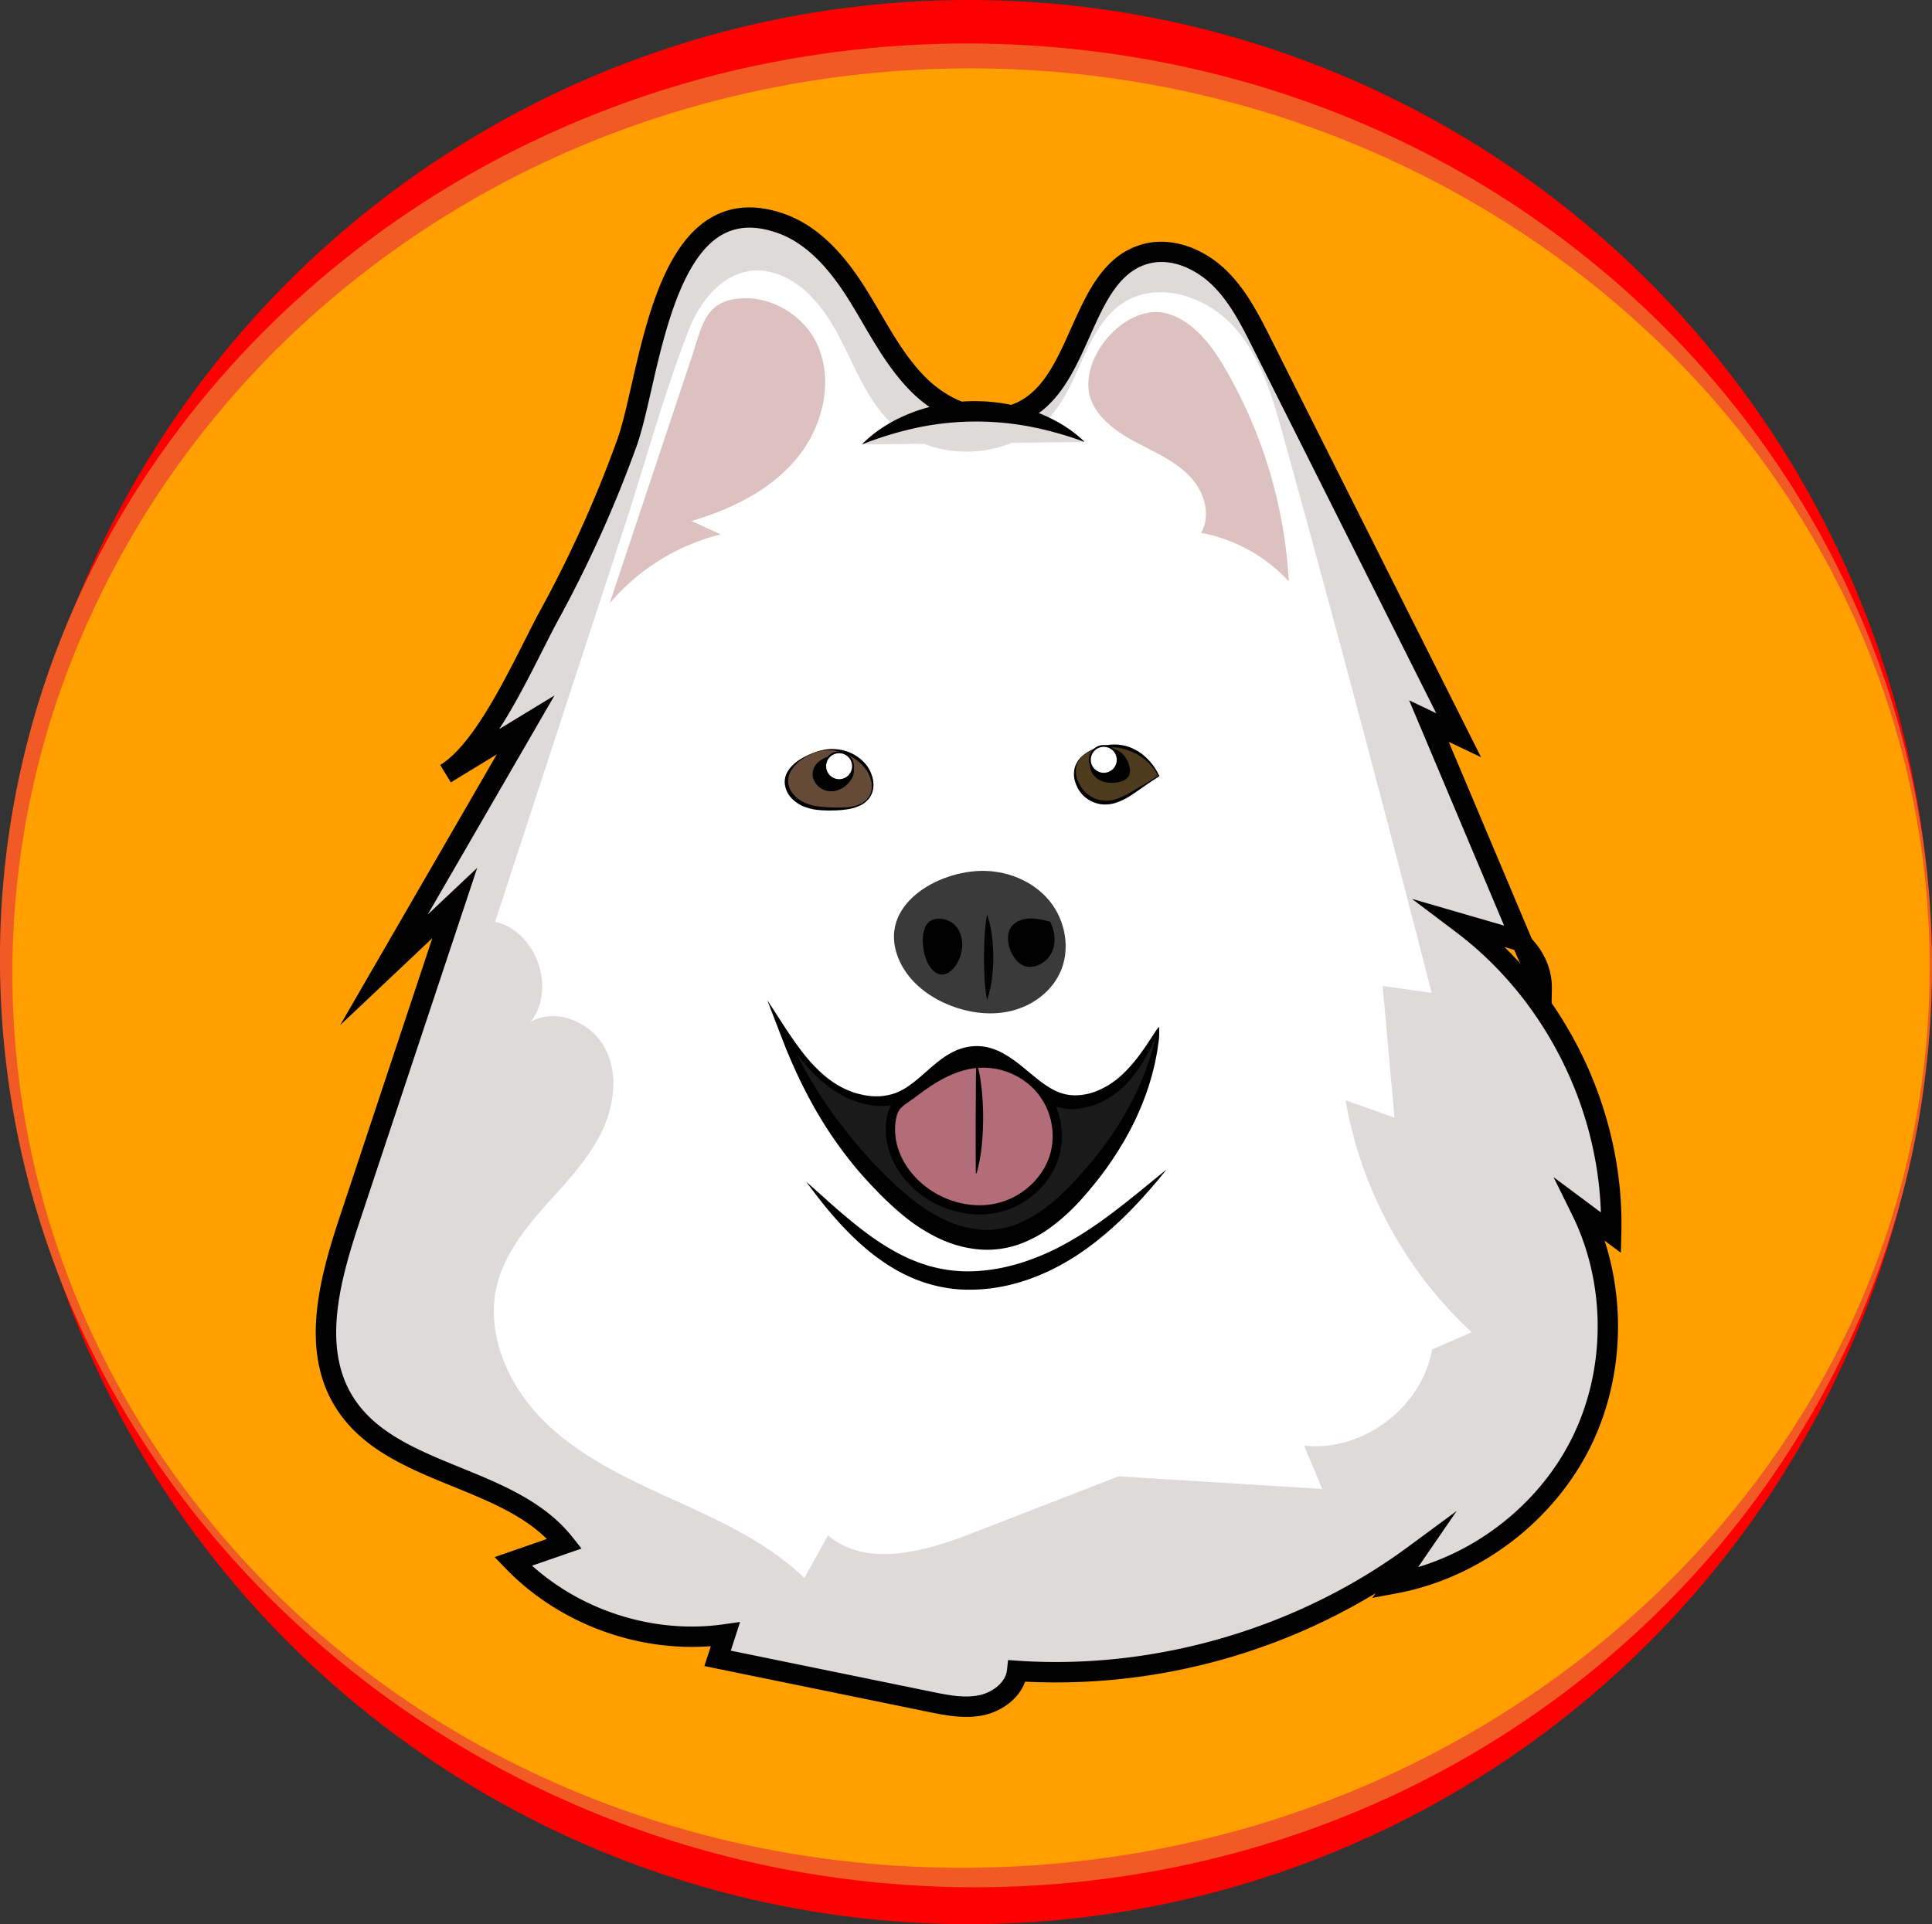 <svg xmlns="http://www.w3.org/2000/svg" viewBox="0 0 1412.53 1407"><rect x="0" y="0" width="1412.53" height="1407" fill="#333333" stroke="none"/><defs><style>.cls-1{fill:#fe0000;}.cls-2{fill:#ff9f00;}.cls-3{fill:#f15a24;}.cls-4{fill:#dddad9;}.cls-5{fill:#fff;}.cls-6{fill:#ddc0c0;}.cls-7{fill:#654a37;}.cls-8{fill:#4e3a1d;}.cls-9{fill:#1a1a1a;}.cls-10{fill:#b26d78;}.cls-11{fill:#3a3a3a;}</style></defs><title>samo inu</title><g id="Layer_2" data-name="Layer 2"><g id="Layer_1-2" data-name="Layer 1"><circle class="cls-1" cx="708.18" cy="703.5" r="703.5"/><ellipse class="cls-2" cx="708.18" cy="706.91" rx="703.5" ry="666"/><path class="cls-3" d="M1412.53,706.91a654.35,654.35,0,0,1-13.87,133.74,651.39,651.39,0,0,1-17.23,65.12,659.16,659.16,0,0,1-23.89,63,668.67,668.67,0,0,1-66.44,117.36,684.76,684.76,0,0,1-88.68,102A698.87,698.87,0,0,1,974,1331.76a719,719,0,0,1-130.67,36.57A737.91,737.91,0,0,1,708.18,1380a746.41,746.41,0,0,1-134.84-13.24,733,733,0,0,1-130-37.65,725.65,725.65,0,0,1-227.64-142.88,697.86,697.86,0,0,1-89.56-100.74q-19.86-27.29-36.94-56.47A666.21,666.21,0,0,1,58.17,969.1a650.7,650.7,0,0,1-24.76-62.83,634,634,0,0,1-18.11-65.1A646,646,0,0,1,0,706.91,636.6,636.6,0,0,1,54.56,443.1a655,655,0,0,1,67.62-117.68,684.35,684.35,0,0,1,90-101.71,708.79,708.79,0,0,1,108-82.4A726.88,726.88,0,0,1,572.78,44a750.77,750.77,0,0,1,135.4-12.18c90.72.17,181.5,16.72,266.05,49.57q31.69,12.3,62.11,27.6t59.14,33.41a699.25,699.25,0,0,1,107.1,83.05,686.09,686.09,0,0,1,88.65,102.09A669.57,669.57,0,0,1,1357.66,445,658.51,658.51,0,0,1,1381.55,508a650.77,650.77,0,0,1,31,198.89Zm-1.7,0a635.93,635.93,0,0,0-3.65-67,617.81,617.81,0,0,0-53.69-193,634,634,0,0,0-31.3-59.18A658.19,658.19,0,0,0,1285,332.13a675,675,0,0,0-90-98.35c-66.17-59.47-143.61-105.83-226.57-137a728.24,728.24,0,0,0-128-35.18A745.68,745.68,0,0,0,576.05,62,728.82,728.82,0,0,0,448.24,97.4,702.91,702.91,0,0,0,223.05,235.53a676.36,676.36,0,0,0-88.69,98.74A656.51,656.51,0,0,0,67,448.71a625.59,625.59,0,0,0-3.61,518,641.22,641.22,0,0,0,67,115.72,663,663,0,0,0,89.12,99.72,683.1,683.1,0,0,0,107,80.13,704.17,704.17,0,0,0,120.26,58c83.55,31,172.64,46.05,261.44,45.49q33.32-.24,66.49-3.35t65.91-9.13a738.75,738.75,0,0,0,128-35.66c83-31.41,160.33-77.94,226.47-137.47a676,676,0,0,0,90-98.43,656.74,656.74,0,0,0,37.24-55.55,635.49,635.49,0,0,0,31.29-59.2,615.88,615.88,0,0,0,53.62-193.1A633.1,633.1,0,0,0,1410.83,706.91Z"/><path class="cls-4" d="M1113.52,690.6q6.81,16,13.63,32C1127.36,710.54,1121.93,699.19,1113.52,690.6Z"/><path d="M1134,757.8l-42.79-100.59,27.63,28.18c10.39,10.6,16,23.88,15.76,37.39Z"/><path class="cls-4" d="M1156.25,885.24,1178,901.43c2.24-86.72-39.57-173.44-108.8-225.7l43.5,12.63-67.94-161.11,21.73,10.35L922.6,251c-8.62-17.16-17.48-34.68-31.26-48.06S857.7,180.84,839,185.29c-49.83,11.86-46.28,94.79-92.91,116-24.19,11-53.57,0-72.81-18.34s-31.14-42.82-45.07-65.45-31.64-44.9-56.64-53.92c-87.8-31.68-95.46,110.87-113.3,160.36A890.74,890.74,0,0,1,401.45,450c-17,31.09-44.86,96.94-75.74,115.73L384.3,530.1,280.7,709.18l51.8-48.87L255.64,891.55c-14.43,43.41-28.25,93.5-4.58,132.65,33.75,55.81,121.31,53.35,161.75,104.52l-37.68,13.09c39.44,40.86,99,61.3,155.21,53.28l-5.7,17.54,155.21,31.76c12.54,2.57,25.52,5.13,38,2.4s24.48-12.25,25.83-25c102.64,6.94,207.4-23.63,290.19-84.7l-14.16,20.63c57.81-10.73,109.67-49.75,136-102.32S1182.27,938,1156.25,885.24Z"/><path d="M693.6,1254.46c-5.27-.73-10.38-1.77-15.25-2.77L515,1218.26l4.71-14.52a185.52,185.52,0,0,1-39.48-1.27c-41.55-5.75-81.25-25.24-110.45-55.48l-8.1-8.39,38.14-13.25c-17.86-17.68-42.64-27.78-68.68-38.41-33.17-13.53-67.47-27.52-86.44-58.88-25.16-41.63-11.19-93.5,3.89-138.86L316.09,686,248.7,749.62l114.52-198-33.63,20.47-7.75-12.73C344.69,545.49,367,501.26,383.29,469c4.19-8.31,8.14-16.15,11.63-22.51a886,886,0,0,0,56.36-125c3.55-9.85,6.7-23.63,10.35-39.6,10.58-46.3,23.74-103.91,59.66-123.53,15.2-8.3,33-8.88,52.83-1.71,29.21,10.54,48.49,37.59,60.45,57,3.14,5.09,6.2,10.33,9.17,15.39,10.53,18,20.49,35,34.7,48.58,16.38,15.6,42.7,26.9,64.59,16.94,19.69-8.95,29.56-31,40-54.37,12.11-27.05,24.63-55,54.24-62.08,19.38-4.62,42.07,2.87,59.24,19.54,14.83,14.41,24.34,33.35,32.73,50.07l153.61,306-23.65-11.27,66.4,157.48-25.68-7.46c55.33,54.21,87.5,131.56,85.49,209.2l-.37,14.38-11.88-8.86c16,49.32,12.44,105.29-10.78,151.63-27.28,54.46-81.43,95.19-141.31,106.3l-17.68,3.29,2.33-3.4a451.87,451.87,0,0,1-256.23,64.67c-4.73,13.27-18.09,21.83-30,24.44C710.72,1256,702,1255.62,693.6,1254.46ZM534.31,1207l147,30.09c11.68,2.39,23.77,4.86,34.94,2.42,9.18-2,19-9,20-18.48l.76-7.13,7.15.48c100.35,6.79,204.32-23.55,285.26-83.26l35.61-26.26-28.18,41.05c47.85-14.44,89.8-49.13,112.18-93.82,25.24-50.36,25.43-113,.5-163.55l-13.71-27.8,34.62,25.81c-2.56-79.46-42.24-156.9-105.79-204.87l-32.33-24.4,67.37,19.56L1030.26,512.1l19.8,9.43L915.94,254.33c-8.25-16.42-16.77-33.41-29.8-46.05C875.53,198,858,188.42,840.75,192.54c-22.47,5.35-33,28.82-44.1,53.67S774,296.78,749.2,308.06c-28.22,12.83-61-.66-81-19.72-15.74-15-26.69-33.73-37.29-51.84-2.92-5-5.94-10.16-9-15.11-10.79-17.52-28-41.85-52.82-50.81-15.89-5.73-29.18-5.48-40.62.77-30,16.4-42.89,72.68-52.28,113.77-3.76,16.44-7,30.63-10.85,41.34A902.33,902.33,0,0,1,408,453.61c-3.36,6.14-7.26,13.87-11.39,22.06-9,17.77-19.67,39-31.64,57.48l40.42-24.6L312.71,668.74l36.19-34.15L262.71,893.9c-14,42.2-27.15,90.25-5.27,126.44,16.41,27.14,47,39.61,79.31,52.8,30.21,12.33,61.44,25.07,81.91,51l6.5,8.22L389,1144.87c37.57,33.67,90.23,50,140.25,42.84l11.83-1.69Z"/><path class="cls-5" d="M362,674c30.13,6.87,45,49.15,25.79,73.36,18.95-11.2,45.49.52,55.17,20.29s5.5,44-4.8,63.42-26,35.37-40.58,51.88-28.5,34.57-34,55.89c-9.25,36,8,74.63,34.49,100.69s61,42,94.87,57.37,68.43,31.15,95.13,57l17.32-31.19c28.21,24,71,11.77,105.51-1.65l106.9-41.53,148.95,9.23-13.34-31.69c42.71,4.84,86.28-27.87,93.56-70.23l29-12.67a302.46,302.46,0,0,1-92.23-169.65l35.81,12.74L1010.89,721l35.84,5Q994.47,521.82,938.22,318.74c-7.87-28.39-16.38-57.87-36.08-79.78S848,205.38,822.72,220.53c-27,16.22-31.69,53.2-50.39,78.59-27.29,37.05-88.6,41.92-121.4,9.64-16.16-15.9-24.8-37.66-35-57.9s-23.7-40.66-44.64-49.35c-32.87-13.64-57.2,12.63-67.8,39.94-18.41,47.42-31.87,97.45-47.69,145.81Z"/><path class="cls-6" d="M512,241.76c5.08-13.75,12-23.13,32-23.66,21.67-.57,43.65,13.2,53,32.68,13,27.28,4.72,61.35-14.61,84.59S534.52,372.43,505.51,381l21.38,9.74a156.17,156.17,0,0,0-81.12,50.38q30.06-90.22,60.11-180.46C508.15,253.8,509.93,247.41,512,241.76Z"/><path class="cls-6" d="M807.12,250.26c11.81-15.69,30.92-26.29,48.15-20.4,18.6,6.35,31.15,23.53,41,40.55a348.06,348.06,0,0,1,46,154.66,116.84,116.84,0,0,0-64.16-35.44c7.62-12.89,2.28-30.17-8-41.09s-24.35-17.17-37.61-24.12-26.67-15.52-33.44-28.87C792,281.64,796.77,264,807.12,250.26Z"/><path class="cls-7" d="M594.57,550.71a36,36,0,0,1,11.76-2.54A34,34,0,0,1,631,558.35c6.13,6.31,9.52,16.49,4.93,24-5,8.09-16.08,9.18-25.56,9.17-6.7,0-13.53-.13-19.89-2.25s-12.29-6.55-14.58-12.85C571.59,564.68,583.09,555.08,594.57,550.71Z"/><path d="M594.53,550.58a45.33,45.33,0,0,1,10.29-2.69,33.26,33.26,0,0,1,10.75.58,30.88,30.88,0,0,1,18.2,11.4,26,26,0,0,1,4.44,10,20,20,0,0,1,.34,5.46,15.38,15.38,0,0,1-1.29,5.29,15.58,15.58,0,0,1-3,4.51,18.63,18.63,0,0,1-4.29,3.31,31.08,31.08,0,0,1-5,2.1,42.93,42.93,0,0,1-5.25,1.21,71.21,71.21,0,0,1-10.69.85,82.16,82.16,0,0,1-10.73-.32,39,39,0,0,1-10.64-2.54,25.67,25.67,0,0,1-9.17-6.32,18.09,18.09,0,0,1-4.71-10.23,13.2,13.2,0,0,1,0-2.88,9.57,9.57,0,0,1,.24-1.42,9.12,9.12,0,0,1,.35-1.39,14.36,14.36,0,0,1,1.09-2.61c.23-.41.43-.84.69-1.23l.79-1.14a28.43,28.43,0,0,1,8-7.2A53.91,53.91,0,0,1,594.53,550.58Zm.09.26a38.05,38.05,0,0,0-9.2,5.08,26.43,26.43,0,0,0-7,7.56l-.61,1.1c-.2.37-.33.77-.49,1.15a15.32,15.32,0,0,0-.76,2.35,13.11,13.11,0,0,0-.18,4.79c.07.4.11.79.19,1.19l.36,1.15a11.49,11.49,0,0,0,.9,2.25,17.24,17.24,0,0,0,2.81,4,24.16,24.16,0,0,0,8.14,5.67,35.8,35.8,0,0,0,9.84,2.6,99.8,99.8,0,0,0,10.43.71,83.16,83.16,0,0,0,10.48-.18,28,28,0,0,0,10-2.64,16.65,16.65,0,0,0,4.14-3.06,14,14,0,0,0,2.78-4.29,15.62,15.62,0,0,0,.3-10.06,25,25,0,0,0-4.77-9,36.61,36.61,0,0,0-16.85-11.14,31.68,31.68,0,0,0-10.25-1.51A32.83,32.83,0,0,0,594.62,550.84Z"/><path class="cls-8" d="M793.21,551.43c7.46-5.47,19.22-7.38,28.6-5.07a38.49,38.49,0,0,1,25.37,21l-16,10.31c-7,4.51-14.53,9.18-22.86,9.2a22.42,22.42,0,0,1-19.21-11.2C783,564.85,786.2,556.57,793.21,551.43Z"/><path d="M793.13,551.32a33.36,33.36,0,0,1,7-3.84,39,39,0,0,1,7.74-2.33,33.21,33.21,0,0,1,16.26.61,35.56,35.56,0,0,1,14,8.33,43.4,43.4,0,0,1,9.37,13.13l.15.32-.3.19c-6.66,4.26-13,8.88-19.61,13.31a52,52,0,0,1-10.71,5.57,25.51,25.51,0,0,1-12.28,1.45A23.22,23.22,0,0,1,793.47,583a21.81,21.81,0,0,1-4.23-4.61,14.16,14.16,0,0,1-.84-1.33,11.34,11.34,0,0,1-.72-1.38l-.65-1.39-.55-1.44a18.82,18.82,0,0,1-.54-12.1A19.14,19.14,0,0,1,793.13,551.32Zm.16.22a16,16,0,0,0-6.44,9.41,17,17,0,0,0,1.66,11l.61,1.28.71,1.24c.23.42.47.82.73,1.2a12.69,12.69,0,0,0,.79,1.13,22.37,22.37,0,0,0,3.88,4,22.09,22.09,0,0,0,10,4.44,23,23,0,0,0,11-1,57,57,0,0,0,10.45-4.9c6.78-4,13.61-8,20.24-12.24l-.15.52a33.72,33.72,0,0,0-9.7-12.24,42.42,42.42,0,0,0-13.65-7.23,36.43,36.43,0,0,0-7.55-1.56,40.73,40.73,0,0,0-7.81-.09A29.55,29.55,0,0,0,793.29,551.54Z"/><path d="M589.43,864.09c9.92,8.67,19.5,17.62,29.47,25.94s20.16,16.22,31.07,22.62a139.67,139.67,0,0,0,16.73,8.57c2.9,1.11,5.75,2.34,8.71,3.22,1.48.46,2.92,1,4.41,1.39l4.47,1.13a103,103,0,0,0,18.18,2.56,117.55,117.55,0,0,0,18.46-.66,123.89,123.89,0,0,0,18.31-3.4c3-.72,6-1.67,9-2.57l4.45-1.53c1.48-.51,2.93-1.12,4.41-1.65a177.08,177.08,0,0,0,17.23-7.77q8.43-4.41,16.58-9.51c21.7-13.62,41.54-30.72,62-47.28-16.43,20.5-34.44,40-56,56.08s-47,28-74.5,31.1a127.12,127.12,0,0,1-20.75.53,108.68,108.68,0,0,1-20.56-3.47l-5-1.48c-1.66-.5-3.25-1.18-4.88-1.76-3.29-1.12-6.37-2.69-9.5-4.1a128.9,128.9,0,0,1-17.56-10.49c-11.13-7.78-20.87-17-29.87-26.74-4.47-4.9-8.79-9.89-12.89-15.05S593.3,869.42,589.43,864.09Z"/><path class="cls-9" d="M847.37,751.49C839.71,765.65,831.83,780.1,820,791s-28.65,17.77-44.24,13.73C752.27,798.66,737,770.19,712.81,771c-21.12.7-34.47,23.39-54.1,31.2-17.09,6.8-37.11,1.18-51.93-9.72s-25.47-26.39-35.84-41.58c17.28,44.57,42.68,84.55,76.94,117.89,11.11,10.82,23.11,21,36.89,28.09s29.49,11.16,44.89,9.24c22.26-2.78,41.27-17.44,56.58-33.83C818.09,838.16,841.13,797.74,847.37,751.49Z"/><path d="M847.16,752.13a5,5,0,0,0-.21,1.29,3.38,3.38,0,0,1-.12,1l-.08.21-.14.3-.28.62-.55,1.22c-.75,1.63-1.48,3.27-2.26,4.89-1.56,3.24-3.17,6.47-4.9,9.66a107.64,107.64,0,0,1-12.34,18.18,66.15,66.15,0,0,1-17.36,14.47,52.58,52.58,0,0,1-22.26,6.88,40.53,40.53,0,0,1-12.09-1,49.5,49.5,0,0,1-11.2-4.22c-7-3.58-12.92-8.19-18.55-12.61s-11-8.73-16.62-11.78a36.65,36.65,0,0,0-8.43-3.39,24,24,0,0,0-8.52-.58A27.18,27.18,0,0,0,707,778l-2.11.7c-.35.12-.71.22-1.06.35l-1.05.47a51.41,51.41,0,0,0-8.38,4.65c-5.54,3.74-11,8.23-17,12.57a88.36,88.36,0,0,1-9.54,6.06,54.06,54.06,0,0,1-5.28,2.47c-.92.36-1.79.77-2.74,1.06l-2.83.87a49.54,49.54,0,0,1-11.55,1.56,58.33,58.33,0,0,1-11.39-1.1,67.71,67.71,0,0,1-20.78-8.09,72.5,72.5,0,0,1-9.12-6.26,93.12,93.12,0,0,1-8.19-7.28,160.07,160.07,0,0,1-14.27-16.37c-4.41-5.72-8.47-11.64-12.64-17.44l4.06-2.14c1.79,4.19,3.5,8.41,5.44,12.52s4,8.2,6,12.26c4.18,8.07,8.76,15.92,13.58,23.59s10,15.07,15.46,22.28,11.15,14.18,17.05,21,12.12,13.29,18.56,19.54a214.81,214.81,0,0,0,20.09,17.57,114.74,114.74,0,0,0,22.08,13.47A79.25,79.25,0,0,0,715.42,899a60,60,0,0,0,12.2,0,65.26,65.26,0,0,0,11.93-2.49A73.39,73.39,0,0,0,751,891.67,86.92,86.92,0,0,0,761.89,885a146.53,146.53,0,0,0,19.79-17.17c6.24-6.44,12.18-13.17,17.89-20.08A259.68,259.68,0,0,0,815.44,826c1.2-1.89,2.5-3.73,3.63-5.67l3.46-5.79c2.14-3.94,4.37-7.86,6.34-11.91l1.52-3,1.4-3.07c.9-2.07,1.92-4.09,2.72-6.2l2.57-6.27,2.31-6.38c.81-2.13,1.38-4.32,2.11-6.47l1-3.25.89-3.29,1.72-6.34c.27-.92.62-1.83,1-2.87A30.81,30.81,0,0,0,847.16,752.13Zm.42-1.29c-.08,1.08-.08,2.2-.06,3.44s0,2.58-.08,3.91c0,.67-.1,1.34-.16,2l-.23,1.74-.5,3.43-.49,3.44-.65,3.41c-.46,2.27-.83,4.57-1.41,6.82a183,183,0,0,1-8.29,26.65,196.66,196.66,0,0,1-12,25.33L822,834.08l-1.8,3c-1.23,2-2.39,4-3.7,6l-3.86,5.87-4,5.74A273.93,273.93,0,0,1,791,876.51a146.91,146.91,0,0,1-21,19.61,91.27,91.27,0,0,1-26,14.11,70.38,70.38,0,0,1-30.14,3.19,85.27,85.27,0,0,1-14.71-3,95.44,95.44,0,0,1-13.8-5.41A126.3,126.3,0,0,1,661,889.32a228.31,228.31,0,0,1-20.68-19.25c-3.29-3.33-6.41-6.8-9.54-10.27s-6.1-7.07-9-10.73a297,297,0,0,1-30.51-46.68q-6.53-12.3-12.11-25c-1.83-4.25-3.7-8.48-5.36-12.79s-3.37-8.58-5-12.89L561,731.38l11.81,18.2c3.88,6,7.89,11.86,12.13,17.52A124,124,0,0,0,598.86,783a81.18,81.18,0,0,0,8,6.72,61.51,61.51,0,0,0,8.78,5.47,57.76,57.76,0,0,0,19.42,6.1,46.15,46.15,0,0,0,10,.16,42.34,42.34,0,0,0,9.49-2.14l2.23-.91c.74-.29,1.45-.72,2.17-1.07a42.9,42.9,0,0,0,4.23-2.45,92.18,92.18,0,0,0,8.07-6.12c5.32-4.38,10.48-9.43,16.59-14a57.39,57.39,0,0,1,10.1-6.13l1.38-.66c.47-.2,1-.37,1.45-.55,1-.36,2-.73,3-1a38.93,38.93,0,0,1,6.26-1.23,34.55,34.55,0,0,1,12.74.81,45.4,45.4,0,0,1,11.36,4.64c6.91,3.91,12.6,8.74,18.09,13.27s10.74,8.93,16.37,12.1a39,39,0,0,0,8.64,3.71,34,34,0,0,0,9.15,1.2A43.36,43.36,0,0,0,805,796.38a60.26,60.26,0,0,0,16.44-11.52,111.59,111.59,0,0,0,13.48-15.93c2.07-2.86,4.06-5.8,6-8.79l2.93-4.48,1.52-2.34a8.84,8.84,0,0,1,1.15-1.41C846.92,751.49,847.29,751.17,847.58,750.84Z"/><path class="cls-10" d="M663.74,859.7a67.57,67.57,0,0,0,8.6,8.73c15.56,13.2,37.28,19.33,57.16,14.73s37.12-20.42,42-40.23A53.47,53.47,0,0,0,759.6,795.4a55.32,55.32,0,0,0-45.79-17.84c-17.61,1.66-33,11.49-46.66,22-5.67,4.35-12.29,7.13-14.46,14.21-2.59,8.45-2.09,18,.45,26.4A57.42,57.42,0,0,0,663.74,859.7Z"/><path d="M706.79,887.4A72.51,72.51,0,0,1,670.15,871a71.12,71.12,0,0,1-9-9.18h0a60.32,60.32,0,0,1-11.22-20.69c-2.94-9.68-3.1-19.75-.45-28.37,2-6.58,7-9.93,11.76-13.17,1.3-.88,2.64-1.79,3.88-2.74,13.32-10.22,29.49-20.9,48.4-22.69a58.86,58.86,0,0,1,48.64,19,56.64,56.64,0,0,1,12.67,50.6c-5.08,20.56-23,37.72-44.54,42.72A64.85,64.85,0,0,1,706.79,887.4Zm19-106.2a50.18,50.18,0,0,0-11.62-.27c-17.2,1.62-32.36,11.69-44.92,21.32-1.4,1.07-2.82,2-4.2,3-4.17,2.82-7.77,5.25-9.08,9.55-2.22,7.24-2.06,16.14.45,24.42a53.86,53.86,0,0,0,10,18.37h0a63.84,63.84,0,0,0,8.16,8.29c15.18,12.87,36,18.24,54.2,14,19.14-4.44,35-19.6,39.5-37.74a49.8,49.8,0,0,0-11.16-44.47A51.76,51.76,0,0,0,725.75,781.2Z"/><path d="M596.28,571.37c2.38,4.55,7.87,7.06,13,6.49a17.46,17.46,0,0,0,12.44-8.21,11.56,11.56,0,0,0,2-5.66,9.78,9.78,0,0,0-4.52-8.2,16.1,16.1,0,0,0-9.34-2.39C601,553.6,591.1,561.41,596.28,571.37Z"/><path d="M605.82,578.49a13.5,13.5,0,0,1-10.14-6.81h0a11.12,11.12,0,0,1,0-11.3c2.6-4.38,8.41-7.53,14.13-7.66a16.75,16.75,0,0,1,9.73,2.51,10.52,10.52,0,0,1,4.82,8.79,12.17,12.17,0,0,1-2.11,6,18.11,18.11,0,0,1-12.95,8.53A14.7,14.7,0,0,1,605.82,578.49Zm-8.94-7.44c2.18,4.17,7.23,6.7,12.31,6.14a16.73,16.73,0,0,0,11.94-7.91A10.76,10.76,0,0,0,623,564a9.15,9.15,0,0,0-4.23-7.62,15.55,15.55,0,0,0-8.94-2.27c-5.28.11-10.62,3-13,7a9.84,9.84,0,0,0,0,10Z"/><path d="M798.19,563.09a13.13,13.13,0,0,0,7.63,7.42,21,21,0,0,0,10.8,1c3.45-.51,7.23-2,8.42-5.29a9.12,9.12,0,0,0,.18-4.67c-1-5.49-4.47-10.7-9.64-12.78C807.16,545.33,794.68,553.44,798.19,563.09Z"/><path d="M809.77,572.23a17.74,17.74,0,0,1-4.2-1.09,13.86,13.86,0,0,1-8-7.82h0c-1.48-4.09-.37-8.34,3.05-11.65,4.18-4,10.44-5.51,15.23-3.58,5.13,2.06,9,7.16,10.06,13.3a9.54,9.54,0,0,1-.21,5c-1.47,4-6.25,5.32-9,5.73A24.3,24.3,0,0,1,809.77,572.23Zm-10.94-9.37a12.47,12.47,0,0,0,7.24,7,20.18,20.18,0,0,0,10.45.91c2.42-.36,6.65-1.47,7.88-4.85a8.22,8.22,0,0,0,.15-4.32c-1-5.59-4.6-10.41-9.22-12.27-4.25-1.71-10-.32-13.79,3.29-3,2.92-4,6.65-2.71,10.22Z"/><circle class="cls-5" cx="613.44" cy="560.25" r="10.16"/><path d="M612,571a10.84,10.84,0,1,1,12.23-9.25A10.85,10.85,0,0,1,612,571Zm2.79-20.13a9.48,9.48,0,1,0,8.1,10.7A9.5,9.5,0,0,0,614.74,550.85Z"/><circle class="cls-5" cx="806.98" cy="555.6" r="10.16"/><path d="M805.49,566.34a10.84,10.84,0,1,1,12.23-9.25A10.85,10.85,0,0,1,805.49,566.34Zm2.79-20.13a9.48,9.48,0,1,0,8.1,10.7A9.5,9.5,0,0,0,808.28,546.21Z"/><path class="cls-11" d="M716.19,636.84c19.06-.68,38.67,6.92,50.86,21.58S783,694.86,774.66,712c-6.64,13.71-20.18,23.45-35,27.13s-30.62,1.68-44.81-3.87c-15.17-5.92-29.15-16.35-36.39-30.95C639.07,665.17,681.3,638.09,716.19,636.84Z"/><path d="M696.58,675.11c4.08,3.09,6.21,8,6.79,13.24,1.78,16.18-14.85,35.89-25.17,15.61-4.74-9.33-7.1-33.37,9.18-32.13A17,17,0,0,1,696.58,675.11Z"/><path d="M740.18,676.72c3.34-3.56,8.4-5.08,13.28-5.14s9.66,1.19,14.38,2.43c3.49,6.76,4.45,15.09,1.32,22S758.35,708,750.83,706.82C739.7,705.12,732.51,684.9,740.18,676.72Z"/><path d="M721.67,668.61a78.6,78.6,0,0,1,3.52,15.56,121.9,121.9,0,0,1,0,31.55,78.57,78.57,0,0,1-3.58,15.54,124.18,124.18,0,0,1-1.75-15.75c-.29-5.21-.41-10.39-.4-15.57s.15-10.37.46-15.58A126.36,126.36,0,0,1,721.67,668.61Z"/><path d="M714.27,777.34a115,115,0,0,1,3.54,20.18,194.7,194.7,0,0,1,1,20.18,200.21,200.21,0,0,1-1.08,20.16A116.57,116.57,0,0,1,714,858h-.55q-.12-10.08-.12-20.17l0-20.17.15-20.17q0-10.08.24-20.17Z"/><path class="cls-4" d="M630.14,325C678,293.43,744.45,292.69,793,323.21"/><path d="M630.14,325c10.25-10.51,23.3-18.23,37.2-23.52a130.58,130.58,0,0,1,88-1c14,5,27.24,12.41,37.71,22.7a256,256,0,0,0-40.77-11.38,210.25,210.25,0,0,0-81.63.9A255.22,255.22,0,0,0,630.14,325Z"/></g></g></svg>